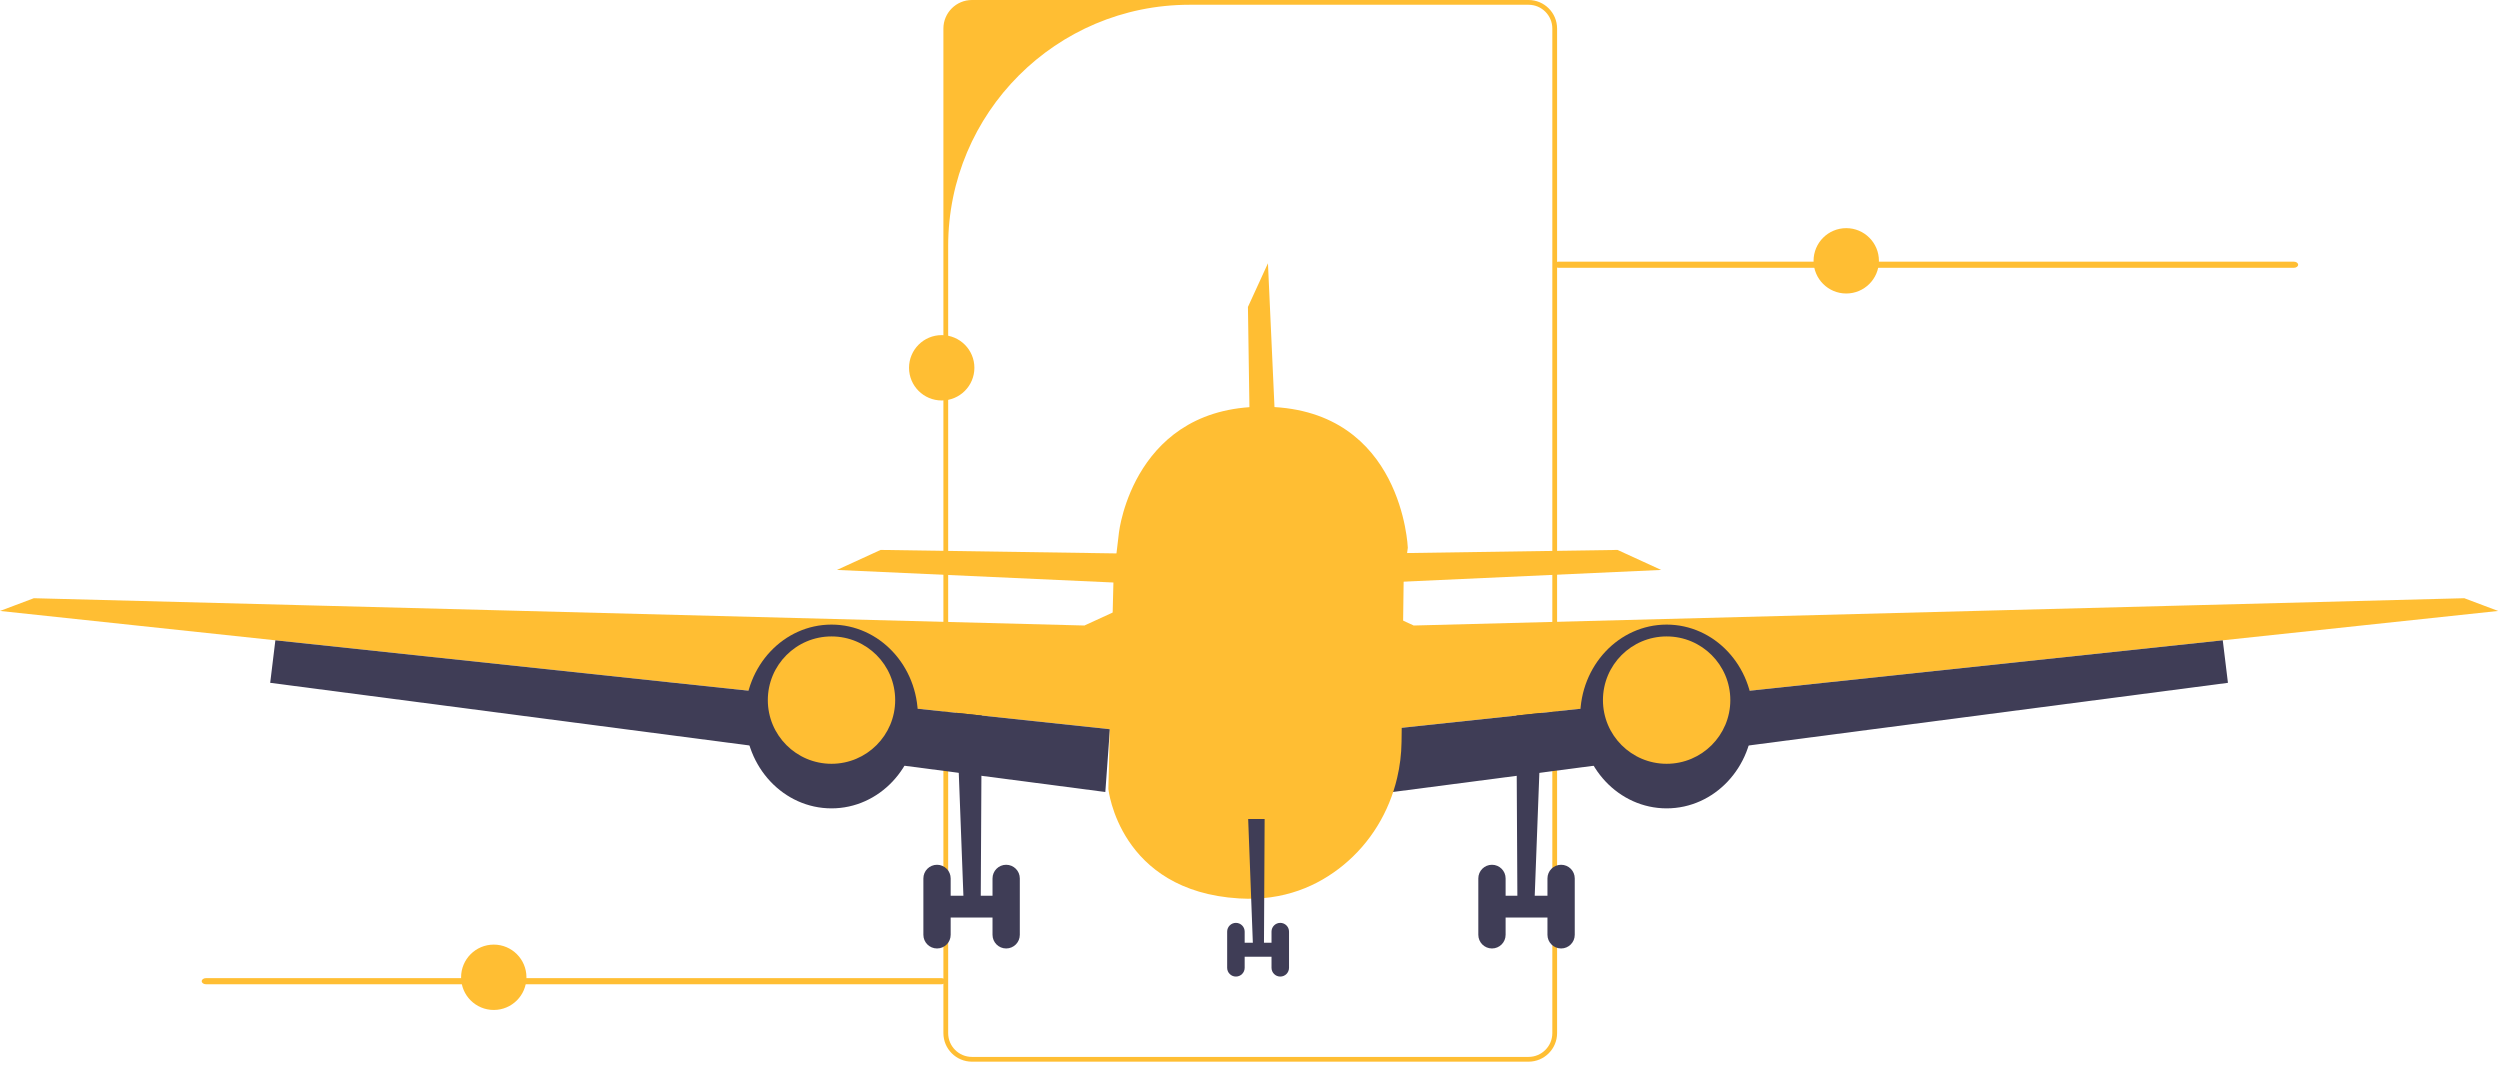 <svg width="361" height="154" viewBox="0 0 361 154" fill="none" xmlns="http://www.w3.org/2000/svg">
<g clip-path="url(#clip0_25_72)">
<path d="M220.722 153.306H140.349C138.076 153.306 136.227 151.456 136.227 149.184V4.122C136.227 1.849 138.076 0 140.349 0H220.722C222.994 0 224.844 1.849 224.844 4.122V149.184C224.844 151.456 222.994 153.306 220.722 153.306ZM171.763 0.688C152.517 0.688 136.915 16.29 136.915 35.536V149.184C136.915 151.08 138.453 152.617 140.349 152.617H220.722C222.618 152.617 224.155 151.08 224.155 149.184V4.122C224.155 2.226 222.618 0.688 220.722 0.688L171.763 0.688Z" fill="#FFBE33"/>
<path d="M224.426 38.228C224.426 38.474 224.702 38.671 225.045 38.671H331.233C331.576 38.671 331.851 38.474 331.851 38.228C331.851 37.982 331.576 37.785 331.233 37.785H225.045C224.702 37.785 224.426 37.982 224.426 38.228Z" fill="#FFBE33"/>
<path d="M138.065 101.49L139.116 129.34H136.558V132.492H143.708V129.34H141.623L141.772 101.49H138.065Z" fill="#3F3D56"/>
<path d="M135.307 124.873C136.395 124.873 137.277 125.755 137.277 126.844V134.988C137.277 136.076 136.395 136.959 135.307 136.959C134.218 136.959 133.336 136.076 133.336 134.988V126.844C133.336 125.755 134.218 124.873 135.307 124.873Z" fill="#3F3D56"/>
<path d="M145.29 124.873C146.379 124.873 147.261 125.755 147.261 126.844V134.988C147.261 136.076 146.379 136.959 145.29 136.959C144.202 136.959 143.32 136.076 143.32 134.988V126.844C143.32 125.755 144.202 124.873 145.29 124.873Z" fill="#3F3D56"/>
<path d="M161.317 84.138L120.856 82.299L127.162 79.409L162.631 79.934L161.317 84.138Z" fill="#FFBE33"/>
<path d="M0 88.222L4.886 86.383L156.588 90.324L162.893 87.434L160.266 105.299L39.763 92.459L0 88.222Z" fill="#FFBE33"/>
<path d="M39.016 98.6L39.763 92.459L160.266 105.299L159.609 114.364L39.016 98.6Z" fill="#3F3D56"/>
<path d="M120.068 116.728C126.961 116.728 132.548 110.788 132.548 103.46C132.548 96.133 126.961 90.192 120.068 90.192C113.176 90.192 107.589 96.133 107.589 103.46C107.589 110.788 113.176 116.728 120.068 116.728Z" fill="#3F3D56"/>
<path d="M120.068 110.291C125.147 110.291 129.264 106.174 129.264 101.096C129.264 96.017 125.147 91.9 120.068 91.9C114.99 91.9 110.873 96.017 110.873 101.096C110.873 106.174 114.99 110.291 120.068 110.291Z" fill="#FFBE33"/>
<path d="M222.665 101.49L221.614 129.34H224.172V132.492H217.022V129.34H219.108L218.959 101.49H222.665Z" fill="#3F3D56"/>
<path d="M225.424 124.873H225.424C224.335 124.873 223.453 125.755 223.453 126.844V134.988C223.453 136.076 224.335 136.959 225.424 136.959H225.424C226.512 136.959 227.394 136.076 227.394 134.988V126.844C227.394 125.755 226.512 124.873 225.424 124.873Z" fill="#3F3D56"/>
<path d="M215.44 124.873H215.44C214.352 124.873 213.469 125.755 213.469 126.844V134.988C213.469 136.076 214.352 136.959 215.44 136.959H215.44C216.528 136.959 217.41 136.076 217.41 134.988V126.844C217.41 125.755 216.528 124.873 215.44 124.873Z" fill="#3F3D56"/>
<path d="M199.413 84.138L239.874 82.299L233.568 79.409L198.099 79.934L199.413 84.138Z" fill="#FFBE33"/>
<path d="M184.931 78.478L183.092 38.017L180.202 44.323L180.728 79.791L184.931 78.478Z" fill="#FFBE33"/>
<path d="M360.73 88.222L355.844 86.383L204.142 90.324L197.837 87.434L200.464 105.299L320.967 92.459L360.73 88.222Z" fill="#FFBE33"/>
<path d="M321.715 98.6L320.967 92.459L200.464 105.299L201.121 114.364L321.715 98.6Z" fill="#3F3D56"/>
<path d="M240.662 116.728C247.554 116.728 253.142 110.788 253.142 103.46C253.142 96.133 247.554 90.192 240.662 90.192C233.77 90.192 228.182 96.133 228.182 103.46C228.182 110.788 233.77 116.728 240.662 116.728Z" fill="#3F3D56"/>
<path d="M240.662 110.291C245.741 110.291 249.858 106.174 249.858 101.096C249.858 96.017 245.741 91.9 240.662 91.9C235.583 91.9 231.466 96.017 231.466 101.096C231.466 106.174 235.583 110.291 240.662 110.291Z" fill="#FFBE33"/>
<path d="M203.288 79.098L202.692 83.493L202.382 107.149C202.358 108.909 202.146 110.649 201.746 112.335C200.595 117.248 197.908 121.718 193.938 124.957C190.336 127.9 185.423 130.128 178.92 129.733C161.58 128.683 160.048 113.925 160.048 113.925L160.702 87.163L160.792 83.493L161.58 76.87C161.58 76.87 163.682 58.216 183.124 58.742C202.566 59.267 203.288 79.098 203.288 79.098Z" fill="#FFBE33"/>
<path d="M165.784 72.929L169.724 66.624L174.716 65.047H191.794L195.998 66.624L199.812 72.929L192.845 69.776H173.299L165.784 72.929Z" fill="#FFBE33"/>
<path d="M180.236 118.262L180.91 136.128H179.269V138.15H183.856V136.128H182.518L182.613 118.262H180.236Z" fill="#3F3D56"/>
<path d="M178.466 133.262C179.164 133.262 179.73 133.828 179.73 134.527V139.751C179.73 140.45 179.164 141.016 178.466 141.016C177.768 141.016 177.202 140.45 177.202 139.751V134.527C177.202 133.828 177.768 133.262 178.466 133.262Z" fill="#3F3D56"/>
<path d="M184.871 133.262C185.569 133.262 186.135 133.828 186.135 134.527V139.751C186.135 140.45 185.569 141.016 184.871 141.016C184.173 141.016 183.607 140.45 183.607 139.751V134.527C183.607 133.828 184.173 133.262 184.871 133.262Z" fill="#3F3D56"/>
<path d="M175.345 61.175L171.715 74.243L172.415 74.437L176.045 61.369L175.345 61.175Z" fill="#FFBE33"/>
<path d="M191.805 63.26L191.092 63.4L193.708 76.708L194.42 76.568L191.805 63.26Z" fill="#FFBE33"/>
<path d="M266.598 42.382C269.204 42.382 271.317 40.269 271.317 37.663C271.317 35.057 269.204 32.944 266.598 32.944C263.991 32.944 261.879 35.057 261.879 37.663C261.879 40.269 263.991 42.382 266.598 42.382Z" fill="#FFBE33"/>
<path d="M135.983 57.829C138.589 57.829 140.702 55.717 140.702 53.11C140.702 50.504 138.589 48.391 135.983 48.391C133.376 48.391 131.264 50.504 131.264 53.11C131.264 55.717 133.376 57.829 135.983 57.829Z" fill="#FFBE33"/>
<path d="M29.129 141.685C29.129 141.93 29.405 142.128 29.748 142.128H135.935C136.278 142.128 136.554 141.93 136.554 141.685C136.554 141.439 136.278 141.242 135.935 141.242H29.748C29.405 141.242 29.129 141.439 29.129 141.685Z" fill="#FFBE33"/>
<path d="M71.3 145.839C73.907 145.839 76.019 143.726 76.019 141.12C76.019 138.514 73.907 136.401 71.3 136.401C68.694 136.401 66.581 138.514 66.581 141.12C66.581 143.726 68.694 145.839 71.3 145.839Z" fill="#FFBE33"/>
</g>
<defs>
<clipPath id="clip0_25_72">
<rect width="360.73" height="153.306" fill="white"/>
</clipPath>
</defs>
</svg>
